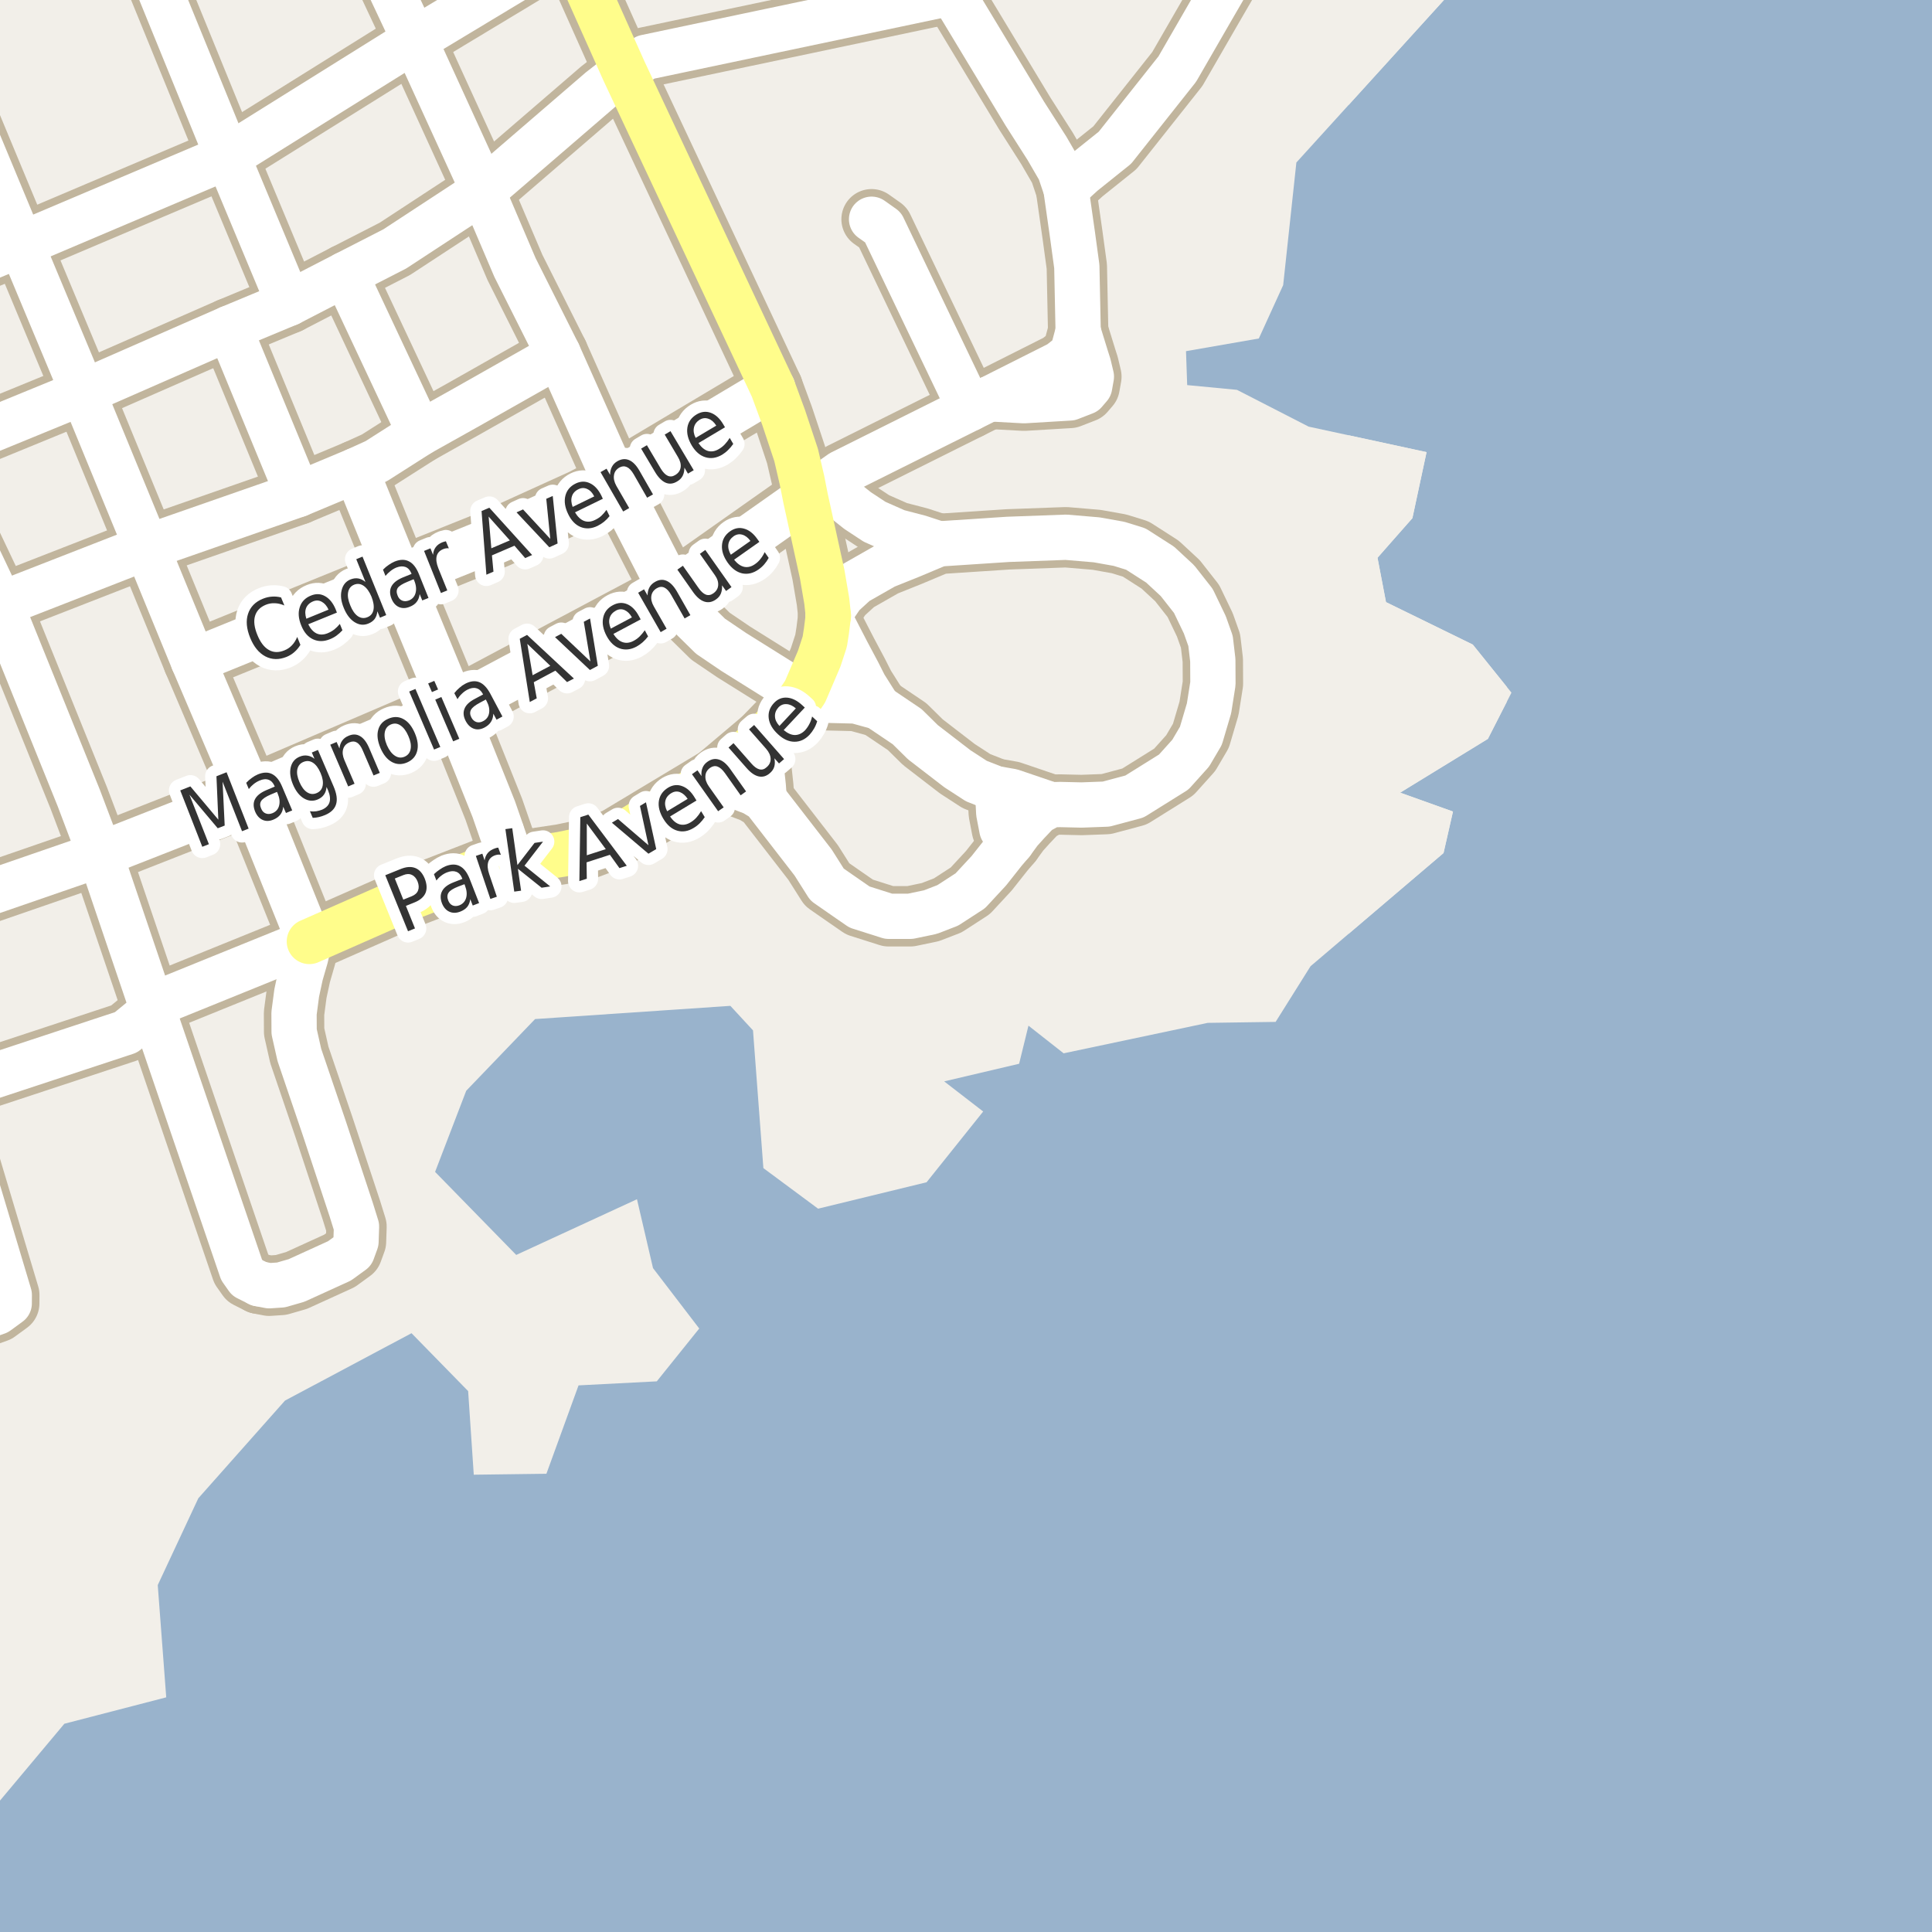 <?xml version="1.0" encoding="UTF-8"?>
<svg xmlns="http://www.w3.org/2000/svg" xmlns:xlink="http://www.w3.org/1999/xlink" width="256pt" height="256pt" viewBox="0 0 256 256" version="1.1">
<g id="surface2">
<rect x="0" y="0" width="256" height="256" style="fill:rgb(60%,70.196%,80%);fill-opacity:1;stroke:none;"/>
<path style=" stroke:none;fill-rule:evenodd;fill:rgb(94.902%,93.725%,91.373%);fill-opacity:1;" d="M 191.504 -4 L 192.777 -1.59 L 171.777 21.531 L 170.027 37.781 L 166.801 44.852 L 157.152 46.531 L 157.309 51.027 L 163.902 51.656 L 173.402 56.531 L 189.027 59.91 L 187.152 68.656 L 182.527 73.906 L 183.652 79.785 L 195.152 85.41 L 199.633 90.98 L 199.633 93.043 L 197.152 97.906 L 185.527 105.031 L 192.527 107.535 L 191.277 113.031 L 173.652 128.031 L 169.027 135.406 L 160.027 135.535 L 140.938 139.57 L 136.277 135.906 L 135.039 140.953 L 125.109 143.289 L 130.277 147.281 L 122.777 156.656 L 108.402 160.156 L 101.152 154.781 L 99.777 136.531 L 96.777 133.281 L 70.902 135.031 L 61.777 144.531 L 57.652 155.281 L 68.402 166.285 L 84.402 158.906 L 86.527 168.031 L 92.652 176.035 L 87.027 183.035 L 76.66 183.57 L 72.402 195.281 L 62.777 195.406 L 62.031 184.328 L 54.527 176.656 L 37.762 185.586 L 26.277 198.531 L 20.902 210.031 L 22.027 224.906 L 8.527 228.406 L -3.723 243.031 L -4 242.855 L -4 259 L -4 -4 Z M 191.504 -4 "/>
<path style=" stroke:none;fill-rule:evenodd;fill:rgb(94.902%,93.725%,91.373%);fill-opacity:1;" d="M 191.504 -4 L 192.777 -1.59 L 178.703 13.906 L 178.703 -4 Z M 191.504 -4 "/>
<path style=" stroke:none;fill-rule:evenodd;fill:rgb(94.902%,93.725%,91.373%);fill-opacity:1;" d="M 178.703 57.676 L 189.027 59.91 L 187.152 68.656 L 182.527 73.906 L 183.652 79.785 L 195.152 85.41 L 200.277 91.781 L 197.152 97.906 L 185.527 105.031 L 192.527 107.535 L 191.277 113.031 L 178.703 123.734 Z M 178.703 57.676 "/>
<path style="fill:none;stroke-width:8;stroke-linecap:round;stroke-linejoin:round;stroke:rgb(75.686%,70.98%,61.569%);stroke-opacity:1;stroke-miterlimit:10;" d="M 134.055 111.641 L 132.75 109.871 L 132.34 107.734 L 132.246 105.934 L 131.895 104.484 "/>
<path style="fill:none;stroke-width:8;stroke-linecap:round;stroke-linejoin:round;stroke:rgb(75.686%,70.98%,61.569%);stroke-opacity:1;stroke-miterlimit:10;" d="M 101.258 105.906 L 101.141 104.199 L 100.887 101.855 L 101.043 97.895 "/>
<path style="fill:none;stroke-width:8;stroke-linecap:round;stroke-linejoin:round;stroke:rgb(75.686%,70.98%,61.569%);stroke-opacity:1;stroke-miterlimit:10;" d="M 116.375 93.707 L 114.574 90.848 L 113.691 89.102 L 112.281 86.453 L 109.762 81.574 "/>
<path style="fill:none;stroke-width:8;stroke-linecap:round;stroke-linejoin:round;stroke:rgb(75.686%,70.98%,61.569%);stroke-opacity:1;stroke-miterlimit:10;" d="M 142.863 43.914 L 142.273 46.117 L 141.824 47.047 L 140.383 48.172 L 131.102 52.844 "/>
<path style="fill:none;stroke-width:8;stroke-linecap:round;stroke-linejoin:round;stroke:rgb(75.686%,70.98%,61.569%);stroke-opacity:1;stroke-miterlimit:10;" d="M 106.73 65.98 L 110.734 65.352 L 113.645 67.66 L 115.887 69.137 L 118.855 70.449 L 121.812 71.219 L 124.414 72.07 "/>
<path style="fill:none;stroke-width:8;stroke-linecap:round;stroke-linejoin:round;stroke:rgb(75.686%,70.98%,61.569%);stroke-opacity:1;stroke-miterlimit:10;" d="M 131.102 52.844 L 135.684 53.094 L 141.766 52.73 L 143.723 51.969 L 144.383 51.199 L 144.613 49.906 L 144.242 48.348 L 143.918 47.332 L 142.863 43.914 "/>
<path style="fill:none;stroke-width:8;stroke-linecap:round;stroke-linejoin:round;stroke:rgb(75.686%,70.98%,61.569%);stroke-opacity:1;stroke-miterlimit:10;" d="M 55.645 57.418 L 45.75 36.34 "/>
<path style="fill:none;stroke-width:8;stroke-linecap:round;stroke-linejoin:round;stroke:rgb(75.686%,70.98%,61.569%);stroke-opacity:1;stroke-miterlimit:10;" d="M 39.488 65.535 L 30.391 43.48 "/>
<path style="fill:none;stroke-width:8;stroke-linecap:round;stroke-linejoin:round;stroke:rgb(75.686%,70.98%,61.569%);stroke-opacity:1;stroke-miterlimit:10;" d="M 128.504 54.141 L 117.004 30.125 L 115.488 29.051 "/>
<path style="fill:none;stroke-width:8;stroke-linecap:round;stroke-linejoin:round;stroke:rgb(75.686%,70.98%,61.569%);stroke-opacity:1;stroke-miterlimit:10;" d="M 139.254 106.633 L 134.035 104.859 L 131.895 104.484 L 129.375 103.496 L 126.859 101.863 L 122.293 98.348 L 120.195 96.281 L 116.375 93.707 L 113.391 92.883 L 109.395 92.785 L 106.68 91.648 "/>
<path style="fill:none;stroke-width:8;stroke-linecap:round;stroke-linejoin:round;stroke:rgb(75.686%,70.98%,61.569%);stroke-opacity:1;stroke-miterlimit:10;" d="M 163.789 -4.32 L 160.527 1.301 L 156 9.148 L 147.734 19.574 L 143.484 22.98 L 141.242 25.023 "/>
<path style="fill:none;stroke-width:8;stroke-linecap:round;stroke-linejoin:round;stroke:rgb(75.686%,70.98%,61.569%);stroke-opacity:1;stroke-miterlimit:10;" d="M 67.773 113.984 L 65.426 107.215 L 60.086 93.871 L 52.902 76.48 L 47.156 62.328 "/>
<path style="fill:none;stroke-width:8;stroke-linecap:round;stroke-linejoin:round;stroke:rgb(75.686%,70.98%,61.569%);stroke-opacity:1;stroke-miterlimit:10;" d="M -9 176.758 L -2.254 174.539 L -0.375 173.871 L 1.223 172.703 L 1.23 171.598 L -6.859 144.562 "/>
<path style="fill:none;stroke-width:8;stroke-linecap:round;stroke-linejoin:round;stroke:rgb(75.686%,70.98%,61.569%);stroke-opacity:1;stroke-miterlimit:10;" d="M 40.992 124.75 L 40.5 126.863 L 39.832 129.172 L 39.316 131.57 L 38.961 134.258 L 38.973 136.707 L 39.668 139.785 L 42.922 149.344 L 46.543 160.297 L 47.238 162.531 L 47.172 164.512 L 46.691 165.832 L 44.984 167.074 L 39.293 169.668 L 37.234 170.262 L 35.668 170.367 L 34.305 170.102 "/>
<path style="fill:none;stroke-width:8;stroke-linecap:round;stroke-linejoin:round;stroke:rgb(75.686%,70.98%,61.569%);stroke-opacity:1;stroke-miterlimit:10;" d="M 102.395 51.402 L 81.539 63.836 L 77.223 66.105 L 65.812 71.293 L 52.902 76.48 L 25.609 87.578 "/>
<path style="fill:none;stroke-width:8;stroke-linecap:round;stroke-linejoin:round;stroke:rgb(75.686%,70.98%,61.569%);stroke-opacity:1;stroke-miterlimit:10;" d="M 40.992 124.75 L 22.074 132.422 L 20.266 133.855 L 16.703 136.789 L -6.859 144.562 L -9 145.359 "/>
<path style="fill:none;stroke-width:8;stroke-linecap:round;stroke-linejoin:round;stroke:rgb(75.686%,70.98%,61.569%);stroke-opacity:1;stroke-miterlimit:10;" d="M 142.863 43.914 L 142.684 35.309 L 142.117 31.156 L 141.242 25.023 L 140.414 22.562 L 138.73 19.656 L 135.793 15.051 L 126.133 -0.957 L 122.887 -9 "/>
<path style="fill:none;stroke-width:8;stroke-linecap:round;stroke-linejoin:round;stroke:rgb(75.686%,70.98%,61.569%);stroke-opacity:1;stroke-miterlimit:10;" d="M 73.957 46.84 L 72.18 48.094 L 61.695 54.031 L 55.645 57.418 L 49.867 61.098 L 47.156 62.328 L 39.488 65.535 L 19.434 72.527 L 0.074 80.078 L -9 83.539 "/>
<path style="fill:none;stroke-width:8;stroke-linecap:round;stroke-linejoin:round;stroke:rgb(75.686%,70.98%,61.569%);stroke-opacity:1;stroke-miterlimit:10;" d="M 38.273 40.199 L 30.164 20.762 L 18.02 -9 "/>
<path style="fill:none;stroke-width:8;stroke-linecap:round;stroke-linejoin:round;stroke:rgb(75.686%,70.98%,61.569%);stroke-opacity:1;stroke-miterlimit:10;" d="M 126.133 -0.957 L 85.57 7.59 L 82.695 9.445 L 79.531 11.91 L 67.043 22.672 L 64.023 25.266 L 62.355 26.402 L 52.312 32.98 L 45.75 36.34 L 38.273 40.199 L 30.391 43.48 L 10.984 51.988 L -8.652 60.039 "/>
<path style="fill:none;stroke-width:8;stroke-linecap:round;stroke-linejoin:round;stroke:rgb(75.686%,70.98%,61.569%);stroke-opacity:1;stroke-miterlimit:10;" d="M 109.762 81.574 L 111.594 78.875 L 113.438 77.188 L 117.266 75.008 L 120.609 73.668 L 124.414 72.07 L 133.562 71.469 L 141.25 71.188 L 145.312 71.531 L 148.281 72.062 L 150.5 72.75 L 153.719 74.812 L 156.02 76.945 L 158.125 79.625 L 159.645 82.789 L 160.402 84.918 L 160.703 87.477 L 160.719 90.582 L 160.203 93.852 L 159.125 97.5 L 157.777 99.793 L 155.527 102.297 L 150.324 105.543 L 146.574 106.547 L 143.312 106.668 L 140.469 106.602 L 139.254 106.633 L 137.539 107.57 L 136.133 109.059 L 135.133 110.168 L 134.055 111.641 L 133.059 112.809 L 131.027 115.379 L 128.566 118.035 L 125.582 119.969 L 123.277 120.859 L 120.625 121.414 L 117.746 121.414 L 113.887 120.188 L 112.02 118.898 L 109.59 117.207 L 107.742 114.285 L 101.258 105.906 L 99.828 105.043 L 96.906 103.934 L 94.973 103.023 "/>
<path style="fill:none;stroke-width:8;stroke-linecap:round;stroke-linejoin:round;stroke:rgb(75.686%,70.98%,61.569%);stroke-opacity:1;stroke-miterlimit:10;" d="M 40.992 124.75 L 33.207 105.398 L 25.609 87.578 L 19.434 72.527 L 10.984 51.988 L 2.789 32.375 L -9 4.027 "/>
<path style="fill:none;stroke-width:8;stroke-linecap:round;stroke-linejoin:round;stroke:rgb(75.686%,70.98%,61.569%);stroke-opacity:1;stroke-miterlimit:10;" d="M 78.891 -9 L 75.348 -6.992 L 54.926 5.309 L 30.164 20.762 L 2.789 32.375 L -9 37.281 "/>
<path style="fill:none;stroke-width:8;stroke-linecap:round;stroke-linejoin:round;stroke:rgb(75.686%,70.98%,61.569%);stroke-opacity:1;stroke-miterlimit:10;" d="M 34.305 170.102 L 32.77 169.332 L 32.008 168.25 L 20.266 133.855 L 13.27 113.223 L 10.43 105.719 L 0.074 80.078 L -5.816 67.652 L -8.652 60.039 L -9 59.219 "/>
<path style="fill:none;stroke-width:8;stroke-linecap:round;stroke-linejoin:round;stroke:rgb(75.686%,70.98%,61.569%);stroke-opacity:1;stroke-miterlimit:10;" d="M 106.68 91.648 L 104.152 90.723 L 97.227 86.391 L 94.148 84.305 L 90.836 81.047 L 89.039 78.457 L 81.539 63.836 L 73.957 46.84 L 68.234 35.438 L 64.625 26.977 L 64.023 25.266 L 63.105 23.203 L 54.926 5.309 L 48.199 -9 "/>
<path style="fill:none;stroke-width:8;stroke-linecap:round;stroke-linejoin:round;stroke:rgb(75.686%,70.98%,61.569%);stroke-opacity:1;stroke-miterlimit:10;" d="M 131.102 52.844 L 128.504 54.141 L 111.469 62.641 L 106.73 65.98 L 89.039 78.457 L 60.086 93.871 L 33.207 105.398 L 13.27 113.223 L -9 120.91 "/>
<path style="fill:none;stroke-width:8;stroke-linecap:round;stroke-linejoin:round;stroke:rgb(75.686%,70.98%,61.569%);stroke-opacity:1;stroke-miterlimit:10;" d="M 109.762 81.574 L 109.504 83.629 L 109.289 85.02 L 108.551 87.27 L 106.68 91.648 L 105.68 93.117 L 101.043 97.895 L 94.973 103.023 L 81.562 111.078 L 77.863 112.473 L 74.379 113.203 L 70.336 113.805 L 67.773 113.984 L 64.328 115.035 L 53.402 119.281 L 40.992 124.75 "/>
<path style="fill:none;stroke-width:8;stroke-linecap:round;stroke-linejoin:round;stroke:rgb(75.686%,70.98%,61.569%);stroke-opacity:1;stroke-miterlimit:10;" d="M 109.762 81.574 L 109.551 79.637 L 108.945 76.078 L 106.73 65.98 L 106.277 63.672 L 105.496 60.305 L 103.82 55.27 L 102.395 51.402 L 82.695 9.445 L 75.348 -6.992 L 74.418 -9 "/>
<path style="fill:none;stroke-width:6;stroke-linecap:round;stroke-linejoin:round;stroke:rgb(100%,100%,100%);stroke-opacity:1;stroke-miterlimit:10;" d="M 134.055 111.641 L 132.75 109.871 L 132.34 107.734 L 132.246 105.934 L 131.895 104.484 "/>
<path style="fill:none;stroke-width:6;stroke-linecap:round;stroke-linejoin:round;stroke:rgb(100%,100%,100%);stroke-opacity:1;stroke-miterlimit:10;" d="M 101.258 105.906 L 101.141 104.199 L 100.887 101.855 L 101.043 97.895 "/>
<path style="fill:none;stroke-width:6;stroke-linecap:round;stroke-linejoin:round;stroke:rgb(100%,100%,100%);stroke-opacity:1;stroke-miterlimit:10;" d="M 116.375 93.707 L 114.574 90.848 L 113.691 89.102 L 112.281 86.453 L 109.762 81.574 "/>
<path style="fill:none;stroke-width:6;stroke-linecap:round;stroke-linejoin:round;stroke:rgb(100%,100%,100%);stroke-opacity:1;stroke-miterlimit:10;" d="M 142.863 43.914 L 142.273 46.117 L 141.824 47.047 L 140.383 48.172 L 131.102 52.844 "/>
<path style="fill:none;stroke-width:6;stroke-linecap:round;stroke-linejoin:round;stroke:rgb(100%,100%,100%);stroke-opacity:1;stroke-miterlimit:10;" d="M 106.73 65.98 L 110.734 65.352 L 113.645 67.66 L 115.887 69.137 L 118.855 70.449 L 121.812 71.219 L 124.414 72.07 "/>
<path style="fill:none;stroke-width:6;stroke-linecap:round;stroke-linejoin:round;stroke:rgb(100%,100%,100%);stroke-opacity:1;stroke-miterlimit:10;" d="M 131.102 52.844 L 135.684 53.094 L 141.766 52.73 L 143.723 51.969 L 144.383 51.199 L 144.613 49.906 L 144.242 48.348 L 143.918 47.332 L 142.863 43.914 "/>
<path style="fill:none;stroke-width:6;stroke-linecap:round;stroke-linejoin:round;stroke:rgb(100%,100%,100%);stroke-opacity:1;stroke-miterlimit:10;" d="M 55.645 57.418 L 45.75 36.34 "/>
<path style="fill:none;stroke-width:6;stroke-linecap:round;stroke-linejoin:round;stroke:rgb(100%,100%,100%);stroke-opacity:1;stroke-miterlimit:10;" d="M 39.488 65.535 L 30.391 43.48 "/>
<path style="fill:none;stroke-width:6;stroke-linecap:round;stroke-linejoin:round;stroke:rgb(100%,100%,100%);stroke-opacity:1;stroke-miterlimit:10;" d="M 128.504 54.141 L 117.004 30.125 L 115.488 29.051 "/>
<path style="fill:none;stroke-width:6;stroke-linecap:round;stroke-linejoin:round;stroke:rgb(100%,100%,100%);stroke-opacity:1;stroke-miterlimit:10;" d="M 139.254 106.633 L 134.035 104.859 L 131.895 104.484 L 129.375 103.496 L 126.859 101.863 L 122.293 98.348 L 120.195 96.281 L 116.375 93.707 L 113.391 92.883 L 109.395 92.785 L 106.68 91.648 "/>
<path style="fill:none;stroke-width:6;stroke-linecap:round;stroke-linejoin:round;stroke:rgb(100%,100%,100%);stroke-opacity:1;stroke-miterlimit:10;" d="M 163.789 -4.32 L 160.527 1.301 L 156 9.148 L 147.734 19.574 L 143.484 22.98 L 141.242 25.023 "/>
<path style="fill:none;stroke-width:6;stroke-linecap:round;stroke-linejoin:round;stroke:rgb(100%,100%,100%);stroke-opacity:1;stroke-miterlimit:10;" d="M 67.773 113.984 L 65.426 107.215 L 60.086 93.871 L 52.902 76.48 L 47.156 62.328 "/>
<path style="fill:none;stroke-width:6;stroke-linecap:round;stroke-linejoin:round;stroke:rgb(100%,100%,100%);stroke-opacity:1;stroke-miterlimit:10;" d="M -9 176.758 L -2.254 174.539 L -0.375 173.871 L 1.223 172.703 L 1.23 171.598 L -6.859 144.562 "/>
<path style="fill:none;stroke-width:6;stroke-linecap:round;stroke-linejoin:round;stroke:rgb(100%,100%,100%);stroke-opacity:1;stroke-miterlimit:10;" d="M 40.992 124.75 L 40.5 126.863 L 39.832 129.172 L 39.316 131.57 L 38.961 134.258 L 38.973 136.707 L 39.668 139.785 L 42.922 149.344 L 46.543 160.297 L 47.238 162.531 L 47.172 164.512 L 46.691 165.832 L 44.984 167.074 L 39.293 169.668 L 37.234 170.262 L 35.668 170.367 L 34.305 170.102 "/>
<path style="fill:none;stroke-width:6;stroke-linecap:round;stroke-linejoin:round;stroke:rgb(100%,100%,100%);stroke-opacity:1;stroke-miterlimit:10;" d="M 102.395 51.402 L 81.539 63.836 L 77.223 66.105 L 65.812 71.293 L 52.902 76.48 L 25.609 87.578 "/>
<path style="fill:none;stroke-width:6;stroke-linecap:round;stroke-linejoin:round;stroke:rgb(100%,100%,100%);stroke-opacity:1;stroke-miterlimit:10;" d="M 40.992 124.75 L 22.074 132.422 L 20.266 133.855 L 16.703 136.789 L -6.859 144.562 L -9 145.359 "/>
<path style="fill:none;stroke-width:6;stroke-linecap:round;stroke-linejoin:round;stroke:rgb(100%,100%,100%);stroke-opacity:1;stroke-miterlimit:10;" d="M 142.863 43.914 L 142.684 35.309 L 142.117 31.156 L 141.242 25.023 L 140.414 22.562 L 138.73 19.656 L 135.793 15.051 L 126.133 -0.957 L 122.887 -9 "/>
<path style="fill:none;stroke-width:6;stroke-linecap:round;stroke-linejoin:round;stroke:rgb(100%,100%,100%);stroke-opacity:1;stroke-miterlimit:10;" d="M 73.957 46.84 L 72.18 48.094 L 61.695 54.031 L 55.645 57.418 L 49.867 61.098 L 47.156 62.328 L 39.488 65.535 L 19.434 72.527 L 0.074 80.078 L -9 83.539 "/>
<path style="fill:none;stroke-width:6;stroke-linecap:round;stroke-linejoin:round;stroke:rgb(100%,100%,100%);stroke-opacity:1;stroke-miterlimit:10;" d="M 38.273 40.199 L 30.164 20.762 L 18.02 -9 "/>
<path style="fill:none;stroke-width:6;stroke-linecap:round;stroke-linejoin:round;stroke:rgb(100%,100%,100%);stroke-opacity:1;stroke-miterlimit:10;" d="M 126.133 -0.957 L 85.57 7.59 L 82.695 9.445 L 79.531 11.91 L 67.043 22.672 L 64.023 25.266 L 62.355 26.402 L 52.312 32.98 L 45.75 36.34 L 38.273 40.199 L 30.391 43.48 L 10.984 51.988 L -8.652 60.039 "/>
<path style="fill:none;stroke-width:6;stroke-linecap:round;stroke-linejoin:round;stroke:rgb(100%,100%,100%);stroke-opacity:1;stroke-miterlimit:10;" d="M 109.762 81.574 L 111.594 78.875 L 113.438 77.188 L 117.266 75.008 L 120.609 73.668 L 124.414 72.07 L 133.562 71.469 L 141.25 71.188 L 145.312 71.531 L 148.281 72.062 L 150.5 72.75 L 153.719 74.812 L 156.02 76.945 L 158.125 79.625 L 159.645 82.789 L 160.402 84.918 L 160.703 87.477 L 160.719 90.582 L 160.203 93.852 L 159.125 97.5 L 157.777 99.793 L 155.527 102.297 L 150.324 105.543 L 146.574 106.547 L 143.312 106.668 L 140.469 106.602 L 139.254 106.633 L 137.539 107.57 L 136.133 109.059 L 135.133 110.168 L 134.055 111.641 L 133.059 112.809 L 131.027 115.379 L 128.566 118.035 L 125.582 119.969 L 123.277 120.859 L 120.625 121.414 L 117.746 121.414 L 113.887 120.188 L 112.02 118.898 L 109.59 117.207 L 107.742 114.285 L 101.258 105.906 L 99.828 105.043 L 96.906 103.934 L 94.973 103.023 "/>
<path style="fill:none;stroke-width:6;stroke-linecap:round;stroke-linejoin:round;stroke:rgb(100%,100%,100%);stroke-opacity:1;stroke-miterlimit:10;" d="M 40.992 124.75 L 33.207 105.398 L 25.609 87.578 L 19.434 72.527 L 10.984 51.988 L 2.789 32.375 L -9 4.027 "/>
<path style="fill:none;stroke-width:6;stroke-linecap:round;stroke-linejoin:round;stroke:rgb(100%,100%,100%);stroke-opacity:1;stroke-miterlimit:10;" d="M 78.891 -9 L 75.348 -6.992 L 54.926 5.309 L 30.164 20.762 L 2.789 32.375 L -9 37.281 "/>
<path style="fill:none;stroke-width:6;stroke-linecap:round;stroke-linejoin:round;stroke:rgb(100%,100%,100%);stroke-opacity:1;stroke-miterlimit:10;" d="M 34.305 170.102 L 32.77 169.332 L 32.008 168.25 L 20.266 133.855 L 13.27 113.223 L 10.43 105.719 L 0.074 80.078 L -5.816 67.652 L -8.652 60.039 L -9 59.219 "/>
<path style="fill:none;stroke-width:6;stroke-linecap:round;stroke-linejoin:round;stroke:rgb(100%,100%,100%);stroke-opacity:1;stroke-miterlimit:10;" d="M 106.68 91.648 L 104.152 90.723 L 97.227 86.391 L 94.148 84.305 L 90.836 81.047 L 89.039 78.457 L 81.539 63.836 L 73.957 46.84 L 68.234 35.438 L 64.625 26.977 L 64.023 25.266 L 63.105 23.203 L 54.926 5.309 L 48.199 -9 "/>
<path style="fill:none;stroke-width:6;stroke-linecap:round;stroke-linejoin:round;stroke:rgb(100%,100%,100%);stroke-opacity:1;stroke-miterlimit:10;" d="M 131.102 52.844 L 128.504 54.141 L 111.469 62.641 L 106.73 65.98 L 89.039 78.457 L 60.086 93.871 L 33.207 105.398 L 13.27 113.223 L -9 120.91 "/>
<path style="fill:none;stroke-width:6;stroke-linecap:round;stroke-linejoin:round;stroke:rgb(100%,99.216%,54.51%);stroke-opacity:1;stroke-miterlimit:10;" d="M 109.762 81.574 L 109.504 83.629 L 109.289 85.02 L 108.551 87.27 L 106.68 91.648 L 105.68 93.117 L 101.043 97.895 L 94.973 103.023 L 81.562 111.078 L 77.863 112.473 L 74.379 113.203 L 70.336 113.805 L 67.773 113.984 L 64.328 115.035 L 53.402 119.281 L 40.992 124.75 "/>
<path style="fill:none;stroke-width:6;stroke-linecap:round;stroke-linejoin:round;stroke:rgb(100%,99.216%,54.51%);stroke-opacity:1;stroke-miterlimit:10;" d="M 109.762 81.574 L 109.551 79.637 L 108.945 76.078 L 106.73 65.98 L 106.277 63.672 L 105.496 60.305 L 103.82 55.27 L 102.395 51.402 L 82.695 9.445 L 75.348 -6.992 L 74.418 -9 "/>
<path style="fill:none;stroke-width:3;stroke-linecap:round;stroke-linejoin:round;stroke:rgb(100%,100%,100%);stroke-opacity:1;stroke-miterlimit:10;" d="M 52.316 116.41 L 53.441 119.207 L 54.566 118.754 C 54.992 118.578 55.27 118.324 55.395 117.988 C 55.527 117.645 55.508 117.25 55.332 116.801 C 55.152 116.363 54.898 116.074 54.566 115.926 C 54.242 115.77 53.867 115.781 53.441 115.957 Z M 51.051 115.973 L 53.098 115.145 C 53.848 114.844 54.492 114.801 55.035 115.02 C 55.574 115.238 55.992 115.707 56.285 116.426 C 56.574 117.168 56.605 117.801 56.379 118.332 C 56.148 118.863 55.66 119.281 54.91 119.582 L 53.785 120.035 L 54.988 123.02 L 54.066 123.395 Z M 60.719 117.473 C 60.051 117.734 59.625 118.004 59.438 118.285 C 59.25 118.566 59.234 118.91 59.391 119.316 C 59.516 119.641 59.707 119.859 59.969 119.973 C 60.238 120.09 60.539 120.082 60.875 119.957 C 61.332 119.77 61.629 119.441 61.766 118.973 C 61.898 118.504 61.852 117.973 61.625 117.379 L 61.547 117.16 Z M 62.234 116.457 L 63.484 119.66 L 62.641 119.988 L 62.312 119.145 C 62.258 119.562 62.125 119.906 61.906 120.176 C 61.688 120.438 61.375 120.645 60.969 120.801 C 60.445 121 59.969 121 59.531 120.801 C 59.102 120.605 58.781 120.234 58.562 119.691 C 58.324 119.059 58.336 118.512 58.594 118.051 C 58.844 117.582 59.348 117.203 60.109 116.91 L 61.266 116.457 L 61.234 116.363 C 61.066 115.938 60.812 115.656 60.469 115.52 C 60.125 115.387 59.723 115.406 59.266 115.582 C 58.984 115.688 58.723 115.832 58.484 116.02 C 58.234 116.207 58.016 116.426 57.828 116.676 L 57.5 115.832 C 57.762 115.582 58.023 115.375 58.281 115.207 C 58.531 115.031 58.789 114.887 59.062 114.77 C 59.789 114.488 60.414 114.488 60.938 114.77 C 61.469 115.043 61.898 115.605 62.234 116.457 Z M 66.367 113.273 C 66.25 113.242 66.133 113.234 66.008 113.242 C 65.883 113.254 65.758 113.281 65.633 113.32 C 65.141 113.488 64.828 113.785 64.695 114.211 C 64.559 114.641 64.602 115.176 64.82 115.82 L 65.836 118.82 L 64.977 119.117 L 63.055 113.414 L 63.914 113.117 L 64.211 114.008 C 64.273 113.613 64.414 113.285 64.633 113.023 C 64.859 112.754 65.18 112.551 65.586 112.414 C 65.648 112.395 65.715 112.375 65.789 112.352 C 65.859 112.332 65.938 112.32 66.023 112.32 Z M 66.969 109.863 L 67.875 109.738 L 68.562 114.629 L 70.828 111.691 L 71.953 111.52 L 69.5 114.707 L 72.906 117.457 L 71.766 117.629 L 68.625 115.113 L 69.047 118.02 L 68.141 118.145 Z M 77.754 109.125 L 77.754 113.328 L 80.27 112.516 Z M 76.895 108.281 L 77.957 107.938 L 83.051 114.719 L 82.082 115.031 L 80.816 113.266 L 77.723 114.266 L 77.754 116.438 L 76.77 116.75 Z M 81.078 109.012 L 81.891 108.527 L 85.922 111.996 L 84.797 106.793 L 85.594 106.309 L 86.953 112.512 L 85.922 113.121 Z M 92.039 105.668 L 92.289 106.074 L 88.789 108.184 C 89.164 108.746 89.586 109.098 90.055 109.23 C 90.523 109.355 91.008 109.27 91.508 108.965 C 91.797 108.789 92.055 108.582 92.273 108.34 C 92.5 108.09 92.711 107.805 92.898 107.48 L 93.383 108.277 C 93.172 108.582 92.949 108.852 92.711 109.09 C 92.469 109.332 92.199 109.539 91.898 109.715 C 91.156 110.164 90.43 110.277 89.711 110.059 C 88.992 109.84 88.391 109.32 87.898 108.496 C 87.391 107.652 87.191 106.863 87.305 106.121 C 87.422 105.383 87.828 104.801 88.523 104.371 C 89.148 103.996 89.773 103.93 90.398 104.168 C 91.031 104.398 91.578 104.898 92.039 105.668 Z M 91.117 105.855 C 90.824 105.41 90.484 105.113 90.102 104.965 C 89.715 104.82 89.336 104.863 88.961 105.09 C 88.523 105.352 88.258 105.695 88.164 106.121 C 88.07 106.539 88.148 106.996 88.398 107.496 Z M 96.766 101.914 L 98.859 104.867 L 98.141 105.383 L 96.062 102.445 C 95.727 101.977 95.395 101.688 95.062 101.57 C 94.738 101.457 94.418 101.516 94.094 101.742 C 93.699 102.023 93.492 102.383 93.469 102.82 C 93.438 103.258 93.59 103.719 93.922 104.195 L 95.891 106.977 L 95.156 107.492 L 91.688 102.586 L 92.422 102.07 L 92.953 102.836 C 92.914 102.41 92.961 102.039 93.094 101.727 C 93.219 101.414 93.438 101.148 93.75 100.93 C 94.25 100.578 94.754 100.484 95.266 100.648 C 95.785 100.805 96.285 101.227 96.766 101.914 Z M 98.941 101.785 L 96.535 99.051 L 97.191 98.473 L 99.566 101.176 C 99.941 101.605 100.293 101.859 100.629 101.941 C 100.973 102.027 101.289 101.934 101.582 101.66 C 101.957 101.34 102.133 100.957 102.113 100.52 C 102.09 100.082 101.887 99.645 101.504 99.207 L 99.254 96.645 L 99.926 96.066 L 103.895 100.582 L 103.223 101.16 L 102.613 100.473 C 102.695 100.891 102.691 101.262 102.598 101.582 C 102.504 101.906 102.309 102.191 102.02 102.441 C 101.559 102.848 101.066 102.996 100.535 102.879 C 100.012 102.766 99.484 102.402 98.941 101.785 Z M 98.113 97.473 Z M 106.281 93.426 L 106.641 93.754 L 103.844 96.738 C 104.367 97.176 104.863 97.395 105.344 97.395 C 105.832 97.387 106.281 97.172 106.688 96.754 C 106.914 96.496 107.102 96.219 107.25 95.926 C 107.406 95.637 107.523 95.309 107.609 94.941 L 108.281 95.566 C 108.176 95.922 108.035 96.25 107.859 96.551 C 107.691 96.844 107.492 97.113 107.266 97.363 C 106.672 97.988 106 98.297 105.25 98.285 C 104.5 98.277 103.777 97.941 103.078 97.285 C 102.359 96.621 101.953 95.918 101.859 95.176 C 101.766 94.426 101.996 93.754 102.547 93.16 C 103.039 92.629 103.621 92.391 104.297 92.441 C 104.961 92.496 105.625 92.824 106.281 93.426 Z M 105.453 93.863 C 105.047 93.512 104.641 93.324 104.234 93.301 C 103.82 93.27 103.461 93.41 103.156 93.723 C 102.824 94.09 102.668 94.488 102.688 94.926 C 102.699 95.355 102.898 95.777 103.281 96.191 Z M 105.453 93.863 "/>
<path style=" stroke:none;fill-rule:evenodd;fill:rgb(20%,20%,20%);fill-opacity:1;" d="M 52.316 116.41 L 53.441 119.207 L 54.566 118.754 C 54.992 118.578 55.27 118.324 55.395 117.988 C 55.527 117.645 55.508 117.25 55.332 116.801 C 55.152 116.363 54.898 116.074 54.566 115.926 C 54.242 115.77 53.867 115.781 53.441 115.957 Z M 51.051 115.973 L 53.098 115.145 C 53.848 114.844 54.492 114.801 55.035 115.02 C 55.574 115.238 55.992 115.707 56.285 116.426 C 56.574 117.168 56.605 117.801 56.379 118.332 C 56.148 118.863 55.66 119.281 54.91 119.582 L 53.785 120.035 L 54.988 123.02 L 54.066 123.395 Z M 60.719 117.473 C 60.051 117.734 59.625 118.004 59.438 118.285 C 59.25 118.566 59.234 118.91 59.391 119.316 C 59.516 119.641 59.707 119.859 59.969 119.973 C 60.238 120.09 60.539 120.082 60.875 119.957 C 61.332 119.77 61.629 119.441 61.766 118.973 C 61.898 118.504 61.852 117.973 61.625 117.379 L 61.547 117.16 Z M 62.234 116.457 L 63.484 119.66 L 62.641 119.988 L 62.312 119.145 C 62.258 119.562 62.125 119.906 61.906 120.176 C 61.688 120.438 61.375 120.645 60.969 120.801 C 60.445 121 59.969 121 59.531 120.801 C 59.102 120.605 58.781 120.234 58.562 119.691 C 58.324 119.059 58.336 118.512 58.594 118.051 C 58.844 117.582 59.348 117.203 60.109 116.91 L 61.266 116.457 L 61.234 116.363 C 61.066 115.938 60.812 115.656 60.469 115.52 C 60.125 115.387 59.723 115.406 59.266 115.582 C 58.984 115.688 58.723 115.832 58.484 116.02 C 58.234 116.207 58.016 116.426 57.828 116.676 L 57.5 115.832 C 57.762 115.582 58.023 115.375 58.281 115.207 C 58.531 115.031 58.789 114.887 59.062 114.77 C 59.789 114.488 60.414 114.488 60.938 114.77 C 61.469 115.043 61.898 115.605 62.234 116.457 Z M 66.367 113.273 C 66.25 113.242 66.133 113.234 66.008 113.242 C 65.883 113.254 65.758 113.281 65.633 113.32 C 65.141 113.488 64.828 113.785 64.695 114.211 C 64.559 114.641 64.602 115.176 64.82 115.82 L 65.836 118.82 L 64.977 119.117 L 63.055 113.414 L 63.914 113.117 L 64.211 114.008 C 64.273 113.613 64.414 113.285 64.633 113.023 C 64.859 112.754 65.18 112.551 65.586 112.414 C 65.648 112.395 65.715 112.375 65.789 112.352 C 65.859 112.332 65.938 112.32 66.023 112.32 Z M 66.969 109.863 L 67.875 109.738 L 68.562 114.629 L 70.828 111.691 L 71.953 111.52 L 69.5 114.707 L 72.906 117.457 L 71.766 117.629 L 68.625 115.113 L 69.047 118.02 L 68.141 118.145 Z M 77.754 109.125 L 77.754 113.328 L 80.27 112.516 Z M 76.895 108.281 L 77.957 107.938 L 83.051 114.719 L 82.082 115.031 L 80.816 113.266 L 77.723 114.266 L 77.754 116.438 L 76.77 116.75 Z M 81.078 109.012 L 81.891 108.527 L 85.922 111.996 L 84.797 106.793 L 85.594 106.309 L 86.953 112.512 L 85.922 113.121 Z M 92.039 105.668 L 92.289 106.074 L 88.789 108.184 C 89.164 108.746 89.586 109.098 90.055 109.23 C 90.523 109.355 91.008 109.27 91.508 108.965 C 91.797 108.789 92.055 108.582 92.273 108.34 C 92.5 108.09 92.711 107.805 92.898 107.48 L 93.383 108.277 C 93.172 108.582 92.949 108.852 92.711 109.09 C 92.469 109.332 92.199 109.539 91.898 109.715 C 91.156 110.164 90.43 110.277 89.711 110.059 C 88.992 109.84 88.391 109.32 87.898 108.496 C 87.391 107.652 87.191 106.863 87.305 106.121 C 87.422 105.383 87.828 104.801 88.523 104.371 C 89.148 103.996 89.773 103.93 90.398 104.168 C 91.031 104.398 91.578 104.898 92.039 105.668 Z M 91.117 105.855 C 90.824 105.41 90.484 105.113 90.102 104.965 C 89.715 104.82 89.336 104.863 88.961 105.09 C 88.523 105.352 88.258 105.695 88.164 106.121 C 88.07 106.539 88.148 106.996 88.398 107.496 Z M 96.766 101.914 L 98.859 104.867 L 98.141 105.383 L 96.062 102.445 C 95.727 101.977 95.395 101.688 95.062 101.57 C 94.738 101.457 94.418 101.516 94.094 101.742 C 93.699 102.023 93.492 102.383 93.469 102.82 C 93.438 103.258 93.59 103.719 93.922 104.195 L 95.891 106.977 L 95.156 107.492 L 91.688 102.586 L 92.422 102.07 L 92.953 102.836 C 92.914 102.41 92.961 102.039 93.094 101.727 C 93.219 101.414 93.438 101.148 93.75 100.93 C 94.25 100.578 94.754 100.484 95.266 100.648 C 95.785 100.805 96.285 101.227 96.766 101.914 Z M 98.941 101.785 L 96.535 99.051 L 97.191 98.473 L 99.566 101.176 C 99.941 101.605 100.293 101.859 100.629 101.941 C 100.973 102.027 101.289 101.934 101.582 101.66 C 101.957 101.34 102.133 100.957 102.113 100.52 C 102.09 100.082 101.887 99.645 101.504 99.207 L 99.254 96.645 L 99.926 96.066 L 103.895 100.582 L 103.223 101.16 L 102.613 100.473 C 102.695 100.891 102.691 101.262 102.598 101.582 C 102.504 101.906 102.309 102.191 102.02 102.441 C 101.559 102.848 101.066 102.996 100.535 102.879 C 100.012 102.766 99.484 102.402 98.941 101.785 Z M 98.113 97.473 Z M 106.281 93.426 L 106.641 93.754 L 103.844 96.738 C 104.367 97.176 104.863 97.395 105.344 97.395 C 105.832 97.387 106.281 97.172 106.688 96.754 C 106.914 96.496 107.102 96.219 107.25 95.926 C 107.406 95.637 107.523 95.309 107.609 94.941 L 108.281 95.566 C 108.176 95.922 108.035 96.25 107.859 96.551 C 107.691 96.844 107.492 97.113 107.266 97.363 C 106.672 97.988 106 98.297 105.25 98.285 C 104.5 98.277 103.777 97.941 103.078 97.285 C 102.359 96.621 101.953 95.918 101.859 95.176 C 101.766 94.426 101.996 93.754 102.547 93.16 C 103.039 92.629 103.621 92.391 104.297 92.441 C 104.961 92.496 105.625 92.824 106.281 93.426 Z M 105.453 93.863 C 105.047 93.512 104.641 93.324 104.234 93.301 C 103.82 93.27 103.461 93.41 103.156 93.723 C 102.824 94.09 102.668 94.488 102.688 94.926 C 102.699 95.355 102.898 95.777 103.281 96.191 Z M 105.453 93.863 "/>
<path style="fill:none;stroke-width:3;stroke-linecap:round;stroke-linejoin:round;stroke:rgb(100%,100%,100%);stroke-opacity:1;stroke-miterlimit:10;" d="M 23.883 104.734 L 25.227 104.203 L 28.93 108.609 L 28.68 102.859 L 30.023 102.328 L 32.945 109.797 L 32.07 110.141 L 29.492 103.578 L 29.773 109.391 L 28.852 109.75 L 25.102 105.297 L 27.68 111.859 L 26.805 112.203 Z M 35.891 105.273 C 35.223 105.555 34.797 105.844 34.609 106.133 C 34.43 106.414 34.43 106.754 34.609 107.148 C 34.742 107.473 34.945 107.688 35.219 107.789 C 35.488 107.895 35.789 107.879 36.125 107.742 C 36.582 107.547 36.867 107.211 36.984 106.742 C 37.109 106.266 37.047 105.734 36.797 105.148 L 36.703 104.93 Z M 37.375 104.211 L 38.719 107.383 L 37.891 107.727 L 37.531 106.898 C 37.488 107.316 37.359 107.664 37.141 107.945 C 36.93 108.219 36.629 108.438 36.234 108.602 C 35.723 108.82 35.25 108.836 34.812 108.648 C 34.375 108.453 34.039 108.086 33.812 107.555 C 33.555 106.93 33.543 106.383 33.781 105.914 C 34.02 105.438 34.516 105.035 35.266 104.711 L 36.406 104.227 L 36.375 104.148 C 36.195 103.723 35.93 103.445 35.578 103.32 C 35.234 103.195 34.836 103.234 34.391 103.43 C 34.109 103.547 33.852 103.703 33.609 103.898 C 33.371 104.086 33.156 104.305 32.969 104.555 L 32.625 103.727 C 32.867 103.469 33.117 103.25 33.375 103.07 C 33.625 102.883 33.887 102.734 34.156 102.617 C 34.875 102.316 35.5 102.297 36.031 102.555 C 36.57 102.816 37.02 103.367 37.375 104.211 Z M 42.473 102.418 C 42.191 101.762 41.852 101.309 41.457 101.059 C 41.059 100.809 40.637 100.777 40.191 100.965 C 39.754 101.152 39.488 101.48 39.395 101.949 C 39.301 102.41 39.395 102.965 39.676 103.621 C 39.957 104.27 40.293 104.723 40.691 104.98 C 41.098 105.242 41.52 105.277 41.957 105.09 C 42.402 104.902 42.668 104.574 42.754 104.105 C 42.848 103.629 42.754 103.066 42.473 102.418 Z M 44.207 104.215 C 44.613 105.164 44.723 105.945 44.535 106.559 C 44.355 107.172 43.883 107.645 43.113 107.98 C 42.82 108.105 42.539 108.199 42.27 108.262 C 41.996 108.324 41.723 108.359 41.441 108.371 L 41.066 107.496 C 41.367 107.535 41.648 107.535 41.91 107.496 C 42.168 107.453 42.418 107.387 42.66 107.293 C 43.191 107.062 43.523 106.738 43.66 106.309 C 43.793 105.883 43.73 105.355 43.473 104.73 L 43.27 104.277 C 43.238 104.684 43.121 105.023 42.926 105.293 C 42.738 105.566 42.461 105.777 42.098 105.934 C 41.48 106.195 40.871 106.148 40.27 105.793 C 39.676 105.441 39.199 104.836 38.832 103.98 C 38.469 103.129 38.363 102.363 38.52 101.684 C 38.676 101.008 39.062 100.539 39.676 100.277 C 40.039 100.121 40.383 100.07 40.707 100.121 C 41.039 100.164 41.363 100.305 41.676 100.543 L 41.316 99.715 L 42.129 99.371 Z M 48.902 99.082 L 50.324 102.41 L 49.496 102.754 L 48.074 99.457 C 47.855 98.926 47.594 98.574 47.293 98.395 C 47 98.219 46.672 98.207 46.309 98.363 C 45.859 98.551 45.578 98.859 45.465 99.285 C 45.348 99.703 45.406 100.184 45.637 100.723 L 46.98 103.848 L 46.137 104.207 L 43.762 98.676 L 44.605 98.316 L 44.98 99.176 C 45.023 98.762 45.145 98.418 45.34 98.145 C 45.535 97.863 45.812 97.652 46.168 97.504 C 46.73 97.254 47.238 97.266 47.699 97.535 C 48.168 97.797 48.566 98.312 48.902 99.082 Z M 51.785 96 C 51.348 96.188 51.082 96.527 50.988 97.016 C 50.895 97.508 50.988 98.086 51.27 98.75 C 51.559 99.406 51.914 99.871 52.332 100.141 C 52.746 100.414 53.176 100.453 53.613 100.266 C 54.059 100.07 54.324 99.73 54.41 99.25 C 54.504 98.762 54.402 98.188 54.113 97.531 C 53.832 96.867 53.48 96.398 53.066 96.125 C 52.66 95.844 52.23 95.805 51.785 96 Z M 51.457 95.234 C 52.164 94.922 52.832 94.938 53.457 95.281 C 54.082 95.617 54.586 96.242 54.973 97.156 C 55.355 98.055 55.457 98.844 55.27 99.531 C 55.09 100.219 54.648 100.719 53.941 101.031 C 53.223 101.336 52.551 101.312 51.926 100.969 C 51.301 100.625 50.797 100.008 50.41 99.109 C 50.027 98.195 49.926 97.398 50.113 96.719 C 50.293 96.031 50.738 95.539 51.457 95.234 Z M 54.219 91.633 L 55.047 91.289 L 58.344 98.977 L 57.516 99.32 Z M 57.672 92.703 L 58.484 92.359 L 60.859 97.891 L 60.047 98.234 Z M 56.734 90.562 L 57.547 90.219 L 58.047 91.359 L 57.234 91.703 Z M 63.59 93.113 C 62.953 93.449 62.559 93.766 62.402 94.066 C 62.246 94.359 62.266 94.699 62.465 95.082 C 62.629 95.387 62.855 95.582 63.137 95.676 C 63.418 95.762 63.715 95.719 64.027 95.551 C 64.473 95.312 64.734 94.953 64.809 94.473 C 64.891 93.984 64.781 93.457 64.48 92.895 L 64.371 92.691 Z M 64.965 91.91 L 66.574 94.941 L 65.793 95.363 L 65.371 94.566 C 65.348 94.996 65.246 95.355 65.059 95.645 C 64.879 95.938 64.598 96.188 64.215 96.395 C 63.723 96.656 63.254 96.715 62.809 96.566 C 62.359 96.41 61.996 96.074 61.715 95.551 C 61.402 94.957 61.348 94.418 61.543 93.926 C 61.73 93.426 62.184 92.988 62.902 92.613 L 64.012 92.02 L 63.965 91.926 C 63.746 91.52 63.457 91.277 63.105 91.191 C 62.75 91.098 62.355 91.168 61.918 91.395 C 61.66 91.531 61.418 91.707 61.199 91.926 C 60.973 92.137 60.777 92.375 60.621 92.645 L 60.199 91.848 C 60.418 91.566 60.648 91.328 60.887 91.129 C 61.117 90.922 61.363 90.75 61.621 90.613 C 62.309 90.25 62.926 90.172 63.48 90.379 C 64.031 90.59 64.527 91.098 64.965 91.91 Z M 69.871 85.316 L 70.574 89.473 L 72.918 88.223 Z M 68.871 84.645 L 69.84 84.129 L 76.043 89.91 L 75.137 90.379 L 73.59 88.863 L 70.73 90.395 L 71.121 92.535 L 70.199 93.02 Z M 73.543 84.422 L 74.371 83.984 L 78.23 87.641 L 77.355 82.391 L 78.184 81.953 L 79.215 88.219 L 78.168 88.781 Z M 84.656 81.637 L 84.891 82.074 L 81.281 83.996 C 81.633 84.57 82.039 84.934 82.5 85.09 C 82.957 85.246 83.441 85.191 83.953 84.918 C 84.266 84.754 84.535 84.555 84.766 84.324 C 85.004 84.086 85.227 83.816 85.438 83.512 L 85.875 84.324 C 85.656 84.617 85.414 84.879 85.156 85.105 C 84.906 85.324 84.629 85.52 84.328 85.684 C 83.566 86.09 82.828 86.168 82.109 85.918 C 81.398 85.66 80.824 85.105 80.375 84.262 C 79.918 83.398 79.766 82.598 79.922 81.855 C 80.07 81.117 80.5 80.559 81.219 80.184 C 81.863 79.84 82.492 79.801 83.109 80.059 C 83.723 80.32 84.238 80.848 84.656 81.637 Z M 83.734 81.809 C 83.473 81.332 83.148 81.008 82.766 80.84 C 82.391 80.676 82.008 80.695 81.625 80.902 C 81.18 81.145 80.898 81.473 80.781 81.887 C 80.656 82.305 80.711 82.773 80.938 83.293 Z M 89.684 78.355 L 91.48 81.512 L 90.715 81.949 L 88.934 78.824 C 88.652 78.324 88.348 78.004 88.027 77.855 C 87.715 77.711 87.387 77.738 87.043 77.934 C 86.629 78.176 86.383 78.512 86.309 78.949 C 86.238 79.379 86.348 79.848 86.637 80.355 L 88.324 83.309 L 87.543 83.762 L 84.559 78.543 L 85.34 78.09 L 85.809 78.902 C 85.809 78.477 85.895 78.117 86.059 77.824 C 86.215 77.535 86.461 77.293 86.793 77.105 C 87.324 76.793 87.832 76.746 88.324 76.965 C 88.812 77.176 89.266 77.637 89.684 78.355 Z M 91.848 78.465 L 89.754 75.48 L 90.488 74.965 L 92.566 77.918 C 92.887 78.379 93.211 78.668 93.535 78.793 C 93.867 78.91 94.195 78.852 94.52 78.621 C 94.914 78.34 95.129 77.988 95.16 77.559 C 95.199 77.121 95.051 76.664 94.707 76.184 L 92.738 73.387 L 93.457 72.871 L 96.926 77.793 L 96.207 78.309 L 95.676 77.559 C 95.695 77.977 95.645 78.34 95.52 78.652 C 95.395 78.957 95.176 79.215 94.863 79.434 C 94.363 79.789 93.852 79.883 93.332 79.715 C 92.82 79.551 92.328 79.133 91.848 78.465 Z M 91.504 74.074 Z M 100.34 71.41 L 100.621 71.801 L 97.277 74.16 C 97.691 74.691 98.141 75.012 98.621 75.113 C 99.098 75.207 99.578 75.082 100.059 74.738 C 100.34 74.543 100.578 74.312 100.777 74.051 C 100.984 73.793 101.168 73.496 101.324 73.16 L 101.855 73.926 C 101.688 74.238 101.488 74.527 101.262 74.785 C 101.043 75.035 100.793 75.262 100.512 75.457 C 99.801 75.957 99.078 76.129 98.34 75.973 C 97.613 75.809 96.973 75.332 96.418 74.551 C 95.855 73.75 95.605 72.973 95.668 72.223 C 95.723 71.473 96.082 70.863 96.746 70.395 C 97.34 69.98 97.957 69.863 98.605 70.051 C 99.25 70.23 99.828 70.684 100.34 71.41 Z M 99.434 71.676 C 99.121 71.238 98.762 70.965 98.355 70.848 C 97.957 70.734 97.582 70.801 97.215 71.051 C 96.809 71.344 96.574 71.703 96.512 72.129 C 96.449 72.559 96.559 73.016 96.84 73.504 Z M 99.434 71.676 "/>
<path style=" stroke:none;fill-rule:evenodd;fill:rgb(20%,20%,20%);fill-opacity:1;" d="M 23.883 104.734 L 25.227 104.203 L 28.93 108.609 L 28.68 102.859 L 30.023 102.328 L 32.945 109.797 L 32.07 110.141 L 29.492 103.578 L 29.773 109.391 L 28.852 109.75 L 25.102 105.297 L 27.68 111.859 L 26.805 112.203 Z M 35.891 105.273 C 35.223 105.555 34.797 105.844 34.609 106.133 C 34.43 106.414 34.43 106.754 34.609 107.148 C 34.742 107.473 34.945 107.688 35.219 107.789 C 35.488 107.895 35.789 107.879 36.125 107.742 C 36.582 107.547 36.867 107.211 36.984 106.742 C 37.109 106.266 37.047 105.734 36.797 105.148 L 36.703 104.93 Z M 37.375 104.211 L 38.719 107.383 L 37.891 107.727 L 37.531 106.898 C 37.488 107.316 37.359 107.664 37.141 107.945 C 36.93 108.219 36.629 108.438 36.234 108.602 C 35.723 108.82 35.25 108.836 34.812 108.648 C 34.375 108.453 34.039 108.086 33.812 107.555 C 33.555 106.93 33.543 106.383 33.781 105.914 C 34.02 105.438 34.516 105.035 35.266 104.711 L 36.406 104.227 L 36.375 104.148 C 36.195 103.723 35.93 103.445 35.578 103.32 C 35.234 103.195 34.836 103.234 34.391 103.43 C 34.109 103.547 33.852 103.703 33.609 103.898 C 33.371 104.086 33.156 104.305 32.969 104.555 L 32.625 103.727 C 32.867 103.469 33.117 103.25 33.375 103.07 C 33.625 102.883 33.887 102.734 34.156 102.617 C 34.875 102.316 35.5 102.297 36.031 102.555 C 36.57 102.816 37.02 103.367 37.375 104.211 Z M 42.473 102.418 C 42.191 101.762 41.852 101.309 41.457 101.059 C 41.059 100.809 40.637 100.777 40.191 100.965 C 39.754 101.152 39.488 101.48 39.395 101.949 C 39.301 102.41 39.395 102.965 39.676 103.621 C 39.957 104.27 40.293 104.723 40.691 104.98 C 41.098 105.242 41.52 105.277 41.957 105.09 C 42.402 104.902 42.668 104.574 42.754 104.105 C 42.848 103.629 42.754 103.066 42.473 102.418 Z M 44.207 104.215 C 44.613 105.164 44.723 105.945 44.535 106.559 C 44.355 107.172 43.883 107.645 43.113 107.98 C 42.82 108.105 42.539 108.199 42.27 108.262 C 41.996 108.324 41.723 108.359 41.441 108.371 L 41.066 107.496 C 41.367 107.535 41.648 107.535 41.91 107.496 C 42.168 107.453 42.418 107.387 42.66 107.293 C 43.191 107.062 43.523 106.738 43.66 106.309 C 43.793 105.883 43.73 105.355 43.473 104.73 L 43.27 104.277 C 43.238 104.684 43.121 105.023 42.926 105.293 C 42.738 105.566 42.461 105.777 42.098 105.934 C 41.48 106.195 40.871 106.148 40.27 105.793 C 39.676 105.441 39.199 104.836 38.832 103.98 C 38.469 103.129 38.363 102.363 38.52 101.684 C 38.676 101.008 39.062 100.539 39.676 100.277 C 40.039 100.121 40.383 100.07 40.707 100.121 C 41.039 100.164 41.363 100.305 41.676 100.543 L 41.316 99.715 L 42.129 99.371 Z M 48.902 99.082 L 50.324 102.41 L 49.496 102.754 L 48.074 99.457 C 47.855 98.926 47.594 98.574 47.293 98.395 C 47 98.219 46.672 98.207 46.309 98.363 C 45.859 98.551 45.578 98.859 45.465 99.285 C 45.348 99.703 45.406 100.184 45.637 100.723 L 46.98 103.848 L 46.137 104.207 L 43.762 98.676 L 44.605 98.316 L 44.98 99.176 C 45.023 98.762 45.145 98.418 45.34 98.145 C 45.535 97.863 45.812 97.652 46.168 97.504 C 46.73 97.254 47.238 97.266 47.699 97.535 C 48.168 97.797 48.566 98.312 48.902 99.082 Z M 51.785 96 C 51.348 96.188 51.082 96.527 50.988 97.016 C 50.895 97.508 50.988 98.086 51.27 98.75 C 51.559 99.406 51.914 99.871 52.332 100.141 C 52.746 100.414 53.176 100.453 53.613 100.266 C 54.059 100.07 54.324 99.73 54.41 99.25 C 54.504 98.762 54.402 98.188 54.113 97.531 C 53.832 96.867 53.48 96.398 53.066 96.125 C 52.66 95.844 52.23 95.805 51.785 96 Z M 51.457 95.234 C 52.164 94.922 52.832 94.938 53.457 95.281 C 54.082 95.617 54.586 96.242 54.973 97.156 C 55.355 98.055 55.457 98.844 55.27 99.531 C 55.09 100.219 54.648 100.719 53.941 101.031 C 53.223 101.336 52.551 101.312 51.926 100.969 C 51.301 100.625 50.797 100.008 50.41 99.109 C 50.027 98.195 49.926 97.398 50.113 96.719 C 50.293 96.031 50.738 95.539 51.457 95.234 Z M 54.219 91.633 L 55.047 91.289 L 58.344 98.977 L 57.516 99.32 Z M 57.672 92.703 L 58.484 92.359 L 60.859 97.891 L 60.047 98.234 Z M 56.734 90.562 L 57.547 90.219 L 58.047 91.359 L 57.234 91.703 Z M 63.59 93.113 C 62.953 93.449 62.559 93.766 62.402 94.066 C 62.246 94.359 62.266 94.699 62.465 95.082 C 62.629 95.387 62.855 95.582 63.137 95.676 C 63.418 95.762 63.715 95.719 64.027 95.551 C 64.473 95.312 64.734 94.953 64.809 94.473 C 64.891 93.984 64.781 93.457 64.48 92.895 L 64.371 92.691 Z M 64.965 91.91 L 66.574 94.941 L 65.793 95.363 L 65.371 94.566 C 65.348 94.996 65.246 95.355 65.059 95.645 C 64.879 95.938 64.598 96.188 64.215 96.395 C 63.723 96.656 63.254 96.715 62.809 96.566 C 62.359 96.41 61.996 96.074 61.715 95.551 C 61.402 94.957 61.348 94.418 61.543 93.926 C 61.73 93.426 62.184 92.988 62.902 92.613 L 64.012 92.02 L 63.965 91.926 C 63.746 91.52 63.457 91.277 63.105 91.191 C 62.75 91.098 62.355 91.168 61.918 91.395 C 61.66 91.531 61.418 91.707 61.199 91.926 C 60.973 92.137 60.777 92.375 60.621 92.645 L 60.199 91.848 C 60.418 91.566 60.648 91.328 60.887 91.129 C 61.117 90.922 61.363 90.75 61.621 90.613 C 62.309 90.25 62.926 90.172 63.48 90.379 C 64.031 90.59 64.527 91.098 64.965 91.91 Z M 69.871 85.316 L 70.574 89.473 L 72.918 88.223 Z M 68.871 84.645 L 69.84 84.129 L 76.043 89.91 L 75.137 90.379 L 73.59 88.863 L 70.73 90.395 L 71.121 92.535 L 70.199 93.02 Z M 73.543 84.422 L 74.371 83.984 L 78.23 87.641 L 77.355 82.391 L 78.184 81.953 L 79.215 88.219 L 78.168 88.781 Z M 84.656 81.637 L 84.891 82.074 L 81.281 83.996 C 81.633 84.57 82.039 84.934 82.5 85.09 C 82.957 85.246 83.441 85.191 83.953 84.918 C 84.266 84.754 84.535 84.555 84.766 84.324 C 85.004 84.086 85.227 83.816 85.438 83.512 L 85.875 84.324 C 85.656 84.617 85.414 84.879 85.156 85.105 C 84.906 85.324 84.629 85.52 84.328 85.684 C 83.566 86.09 82.828 86.168 82.109 85.918 C 81.398 85.66 80.824 85.105 80.375 84.262 C 79.918 83.398 79.766 82.598 79.922 81.855 C 80.07 81.117 80.5 80.559 81.219 80.184 C 81.863 79.84 82.492 79.801 83.109 80.059 C 83.723 80.32 84.238 80.848 84.656 81.637 Z M 83.734 81.809 C 83.473 81.332 83.148 81.008 82.766 80.84 C 82.391 80.676 82.008 80.695 81.625 80.902 C 81.18 81.145 80.898 81.473 80.781 81.887 C 80.656 82.305 80.711 82.773 80.938 83.293 Z M 89.684 78.355 L 91.48 81.512 L 90.715 81.949 L 88.934 78.824 C 88.652 78.324 88.348 78.004 88.027 77.855 C 87.715 77.711 87.387 77.738 87.043 77.934 C 86.629 78.176 86.383 78.512 86.309 78.949 C 86.238 79.379 86.348 79.848 86.637 80.355 L 88.324 83.309 L 87.543 83.762 L 84.559 78.543 L 85.34 78.09 L 85.809 78.902 C 85.809 78.477 85.895 78.117 86.059 77.824 C 86.215 77.535 86.461 77.293 86.793 77.105 C 87.324 76.793 87.832 76.746 88.324 76.965 C 88.812 77.176 89.266 77.637 89.684 78.355 Z M 91.848 78.465 L 89.754 75.48 L 90.488 74.965 L 92.566 77.918 C 92.887 78.379 93.211 78.668 93.535 78.793 C 93.867 78.91 94.195 78.852 94.52 78.621 C 94.914 78.34 95.129 77.988 95.16 77.559 C 95.199 77.121 95.051 76.664 94.707 76.184 L 92.738 73.387 L 93.457 72.871 L 96.926 77.793 L 96.207 78.309 L 95.676 77.559 C 95.695 77.977 95.645 78.34 95.52 78.652 C 95.395 78.957 95.176 79.215 94.863 79.434 C 94.363 79.789 93.852 79.883 93.332 79.715 C 92.82 79.551 92.328 79.133 91.848 78.465 Z M 91.504 74.074 Z M 100.34 71.41 L 100.621 71.801 L 97.277 74.16 C 97.691 74.691 98.141 75.012 98.621 75.113 C 99.098 75.207 99.578 75.082 100.059 74.738 C 100.34 74.543 100.578 74.312 100.777 74.051 C 100.984 73.793 101.168 73.496 101.324 73.16 L 101.855 73.926 C 101.688 74.238 101.488 74.527 101.262 74.785 C 101.043 75.035 100.793 75.262 100.512 75.457 C 99.801 75.957 99.078 76.129 98.34 75.973 C 97.613 75.809 96.973 75.332 96.418 74.551 C 95.855 73.75 95.605 72.973 95.668 72.223 C 95.723 71.473 96.082 70.863 96.746 70.395 C 97.34 69.98 97.957 69.863 98.605 70.051 C 99.25 70.23 99.828 70.684 100.34 71.41 Z M 99.434 71.676 C 99.121 71.238 98.762 70.965 98.355 70.848 C 97.957 70.734 97.582 70.801 97.215 71.051 C 96.809 71.344 96.574 71.703 96.512 72.129 C 96.449 72.559 96.559 73.016 96.84 73.504 Z M 99.434 71.676 "/>
<path style="fill:none;stroke-width:3;stroke-linecap:round;stroke-linejoin:round;stroke:rgb(100%,100%,100%);stroke-opacity:1;stroke-miterlimit:10;" d="M 37.242 79.164 L 37.68 80.227 C 37.242 80.039 36.82 79.941 36.414 79.93 C 36.016 79.91 35.621 79.977 35.227 80.133 C 34.465 80.445 33.988 80.945 33.789 81.633 C 33.594 82.312 33.695 83.145 34.102 84.133 C 34.496 85.102 35 85.766 35.617 86.117 C 36.23 86.473 36.918 86.492 37.68 86.18 C 38.074 86.023 38.406 85.801 38.68 85.508 C 38.961 85.219 39.195 84.848 39.383 84.398 L 39.805 85.445 C 39.574 85.82 39.309 86.141 39.008 86.398 C 38.715 86.66 38.371 86.875 37.977 87.039 C 36.965 87.445 36.027 87.426 35.164 86.977 C 34.297 86.52 33.629 85.695 33.148 84.508 C 32.66 83.312 32.566 82.254 32.867 81.336 C 33.172 80.41 33.828 79.742 34.836 79.336 C 35.242 79.172 35.641 79.078 36.039 79.055 C 36.434 79.023 36.836 79.062 37.242 79.164 Z M 44.469 80.719 L 44.641 81.172 L 40.844 82.719 C 41.145 83.324 41.516 83.73 41.953 83.938 C 42.391 84.137 42.879 84.125 43.422 83.906 C 43.742 83.773 44.035 83.605 44.297 83.406 C 44.555 83.199 44.801 82.953 45.031 82.672 L 45.375 83.516 C 45.133 83.777 44.875 84.012 44.594 84.219 C 44.32 84.418 44.023 84.578 43.703 84.703 C 42.898 85.027 42.156 85.027 41.469 84.703 C 40.789 84.383 40.277 83.777 39.922 82.891 C 39.547 81.984 39.48 81.172 39.719 80.453 C 39.949 79.734 40.438 79.227 41.188 78.922 C 41.863 78.641 42.492 78.668 43.078 79 C 43.66 79.324 44.125 79.898 44.469 80.719 Z M 43.531 80.781 C 43.312 80.293 43.02 79.949 42.656 79.75 C 42.301 79.543 41.922 79.516 41.516 79.672 C 41.047 79.859 40.727 80.156 40.562 80.562 C 40.406 80.969 40.418 81.445 40.594 81.984 Z M 48.426 77.113 L 47.207 74.098 L 48.035 73.754 L 51.176 81.504 L 50.348 81.848 L 50.004 81.004 C 49.961 81.41 49.84 81.75 49.645 82.02 C 49.445 82.281 49.164 82.484 48.801 82.629 C 48.195 82.879 47.59 82.816 46.988 82.441 C 46.383 82.059 45.906 81.426 45.551 80.551 C 45.188 79.676 45.094 78.895 45.27 78.207 C 45.438 77.512 45.824 77.035 46.426 76.785 C 46.789 76.641 47.133 76.594 47.457 76.645 C 47.789 76.699 48.113 76.855 48.426 77.113 Z M 46.41 80.207 C 46.68 80.887 47.012 81.363 47.41 81.645 C 47.816 81.918 48.238 81.965 48.676 81.785 C 49.121 81.609 49.395 81.281 49.488 80.801 C 49.582 80.324 49.492 79.746 49.223 79.066 C 48.941 78.391 48.598 77.91 48.191 77.629 C 47.793 77.348 47.371 77.297 46.926 77.473 C 46.488 77.652 46.223 77.984 46.129 78.473 C 46.035 78.953 46.129 79.531 46.41 80.207 Z M 53.984 77.094 C 53.316 77.367 52.891 77.637 52.703 77.906 C 52.523 78.18 52.52 78.516 52.688 78.922 C 52.812 79.246 53.008 79.465 53.281 79.578 C 53.551 79.695 53.852 79.688 54.188 79.562 C 54.645 79.375 54.938 79.047 55.062 78.578 C 55.195 78.102 55.145 77.562 54.906 76.969 L 54.812 76.75 Z M 55.5 76.047 L 56.781 79.234 L 55.953 79.562 L 55.609 78.719 C 55.555 79.148 55.422 79.496 55.203 79.766 C 54.992 80.039 54.688 80.25 54.281 80.406 C 53.77 80.617 53.297 80.625 52.859 80.438 C 52.422 80.242 52.094 79.871 51.875 79.328 C 51.625 78.703 51.625 78.156 51.875 77.688 C 52.125 77.219 52.625 76.828 53.375 76.516 L 54.531 76.047 L 54.5 75.953 C 54.32 75.527 54.062 75.25 53.719 75.125 C 53.375 75 52.973 75.027 52.516 75.203 C 52.234 75.32 51.977 75.477 51.734 75.672 C 51.496 75.859 51.277 76.074 51.078 76.312 L 50.75 75.484 C 51 75.227 51.258 75.012 51.516 74.844 C 51.766 74.668 52.023 74.523 52.297 74.406 C 53.016 74.117 53.641 74.105 54.172 74.375 C 54.711 74.637 55.156 75.195 55.5 76.047 Z M 59.473 72.656 C 59.355 72.637 59.238 72.637 59.113 72.656 C 58.996 72.668 58.879 72.699 58.754 72.75 C 58.273 72.938 57.977 73.25 57.863 73.688 C 57.758 74.125 57.832 74.664 58.082 75.297 L 59.27 78.234 L 58.426 78.578 L 56.191 73 L 57.035 72.656 L 57.379 73.516 C 57.41 73.109 57.531 72.773 57.738 72.5 C 57.945 72.219 58.246 72 58.645 71.844 C 58.707 71.824 58.773 71.805 58.848 71.781 C 58.93 71.75 59.008 71.73 59.082 71.719 Z M 64.746 68.449 L 65.105 72.652 L 67.559 71.605 Z M 63.809 67.715 L 64.84 67.277 L 70.512 73.543 L 69.59 73.949 L 68.168 72.309 L 65.184 73.59 L 65.387 75.746 L 64.449 76.152 Z M 68.445 67.891 L 69.305 67.5 L 72.914 71.406 L 72.383 66.094 L 73.242 65.719 L 73.883 72.016 L 72.789 72.516 Z M 79.676 65.652 L 79.879 66.09 L 76.191 67.887 C 76.535 68.473 76.934 68.852 77.395 69.027 C 77.852 69.195 78.34 69.148 78.863 68.887 C 79.176 68.742 79.449 68.559 79.691 68.34 C 79.93 68.113 80.152 67.852 80.363 67.559 L 80.77 68.387 C 80.551 68.668 80.305 68.918 80.035 69.137 C 79.773 69.348 79.488 69.527 79.176 69.684 C 78.402 70.059 77.664 70.113 76.957 69.84 C 76.258 69.559 75.703 68.988 75.285 68.121 C 74.859 67.246 74.734 66.445 74.91 65.715 C 75.09 64.977 75.543 64.43 76.27 64.074 C 76.926 63.754 77.555 63.738 78.16 64.027 C 78.773 64.309 79.277 64.852 79.676 65.652 Z M 78.738 65.777 C 78.496 65.289 78.184 64.961 77.801 64.793 C 77.426 64.617 77.039 64.629 76.645 64.824 C 76.195 65.043 75.91 65.355 75.785 65.762 C 75.652 66.168 75.684 66.637 75.879 67.168 Z M 84.73 62.371 L 86.527 65.512 L 85.746 65.949 L 83.965 62.84 C 83.672 62.34 83.371 62.023 83.059 61.887 C 82.746 61.742 82.418 61.762 82.074 61.949 C 81.66 62.191 81.418 62.527 81.355 62.965 C 81.285 63.395 81.387 63.863 81.668 64.371 L 83.371 67.324 L 82.574 67.777 L 79.574 62.559 L 80.371 62.105 L 80.84 62.918 C 80.84 62.504 80.926 62.145 81.09 61.84 C 81.246 61.539 81.492 61.293 81.824 61.105 C 82.355 60.805 82.863 60.758 83.355 60.965 C 83.855 61.176 84.312 61.645 84.73 62.371 Z M 86.812 62.57 L 84.953 59.445 L 85.719 58.992 L 87.562 62.102 C 87.852 62.582 88.156 62.895 88.469 63.039 C 88.789 63.188 89.125 63.156 89.469 62.945 C 89.883 62.695 90.125 62.359 90.188 61.93 C 90.25 61.504 90.125 61.035 89.812 60.523 L 88.078 57.586 L 88.844 57.133 L 91.922 62.305 L 91.156 62.758 L 90.688 61.961 C 90.688 62.391 90.609 62.754 90.453 63.055 C 90.305 63.348 90.066 63.594 89.734 63.789 C 89.211 64.113 88.703 64.172 88.203 63.961 C 87.703 63.742 87.242 63.281 86.812 62.57 Z M 86.797 58.195 Z M 95.816 56.195 L 96.066 56.617 L 92.551 58.711 C 92.934 59.273 93.355 59.625 93.816 59.758 C 94.285 59.883 94.77 59.797 95.27 59.492 C 95.57 59.316 95.832 59.109 96.051 58.867 C 96.277 58.629 96.492 58.348 96.691 58.023 L 97.16 58.82 C 96.949 59.125 96.723 59.395 96.473 59.633 C 96.23 59.875 95.965 60.082 95.676 60.258 C 94.926 60.695 94.191 60.805 93.473 60.586 C 92.754 60.367 92.152 59.848 91.66 59.023 C 91.16 58.18 90.969 57.391 91.082 56.648 C 91.199 55.91 91.605 55.332 92.301 54.914 C 92.926 54.539 93.551 54.469 94.176 54.695 C 94.809 54.926 95.355 55.426 95.816 56.195 Z M 94.91 56.398 C 94.617 55.93 94.273 55.629 93.879 55.492 C 93.492 55.348 93.113 55.383 92.738 55.602 C 92.312 55.863 92.051 56.207 91.957 56.633 C 91.855 57.062 91.926 57.523 92.176 58.023 Z M 94.91 56.398 "/>
<path style=" stroke:none;fill-rule:evenodd;fill:rgb(20%,20%,20%);fill-opacity:1;" d="M 37.242 79.164 L 37.68 80.227 C 37.242 80.039 36.82 79.941 36.414 79.93 C 36.016 79.91 35.621 79.977 35.227 80.133 C 34.465 80.445 33.988 80.945 33.789 81.633 C 33.594 82.312 33.695 83.145 34.102 84.133 C 34.496 85.102 35 85.766 35.617 86.117 C 36.23 86.473 36.918 86.492 37.68 86.18 C 38.074 86.023 38.406 85.801 38.68 85.508 C 38.961 85.219 39.195 84.848 39.383 84.398 L 39.805 85.445 C 39.574 85.82 39.309 86.141 39.008 86.398 C 38.715 86.66 38.371 86.875 37.977 87.039 C 36.965 87.445 36.027 87.426 35.164 86.977 C 34.297 86.52 33.629 85.695 33.148 84.508 C 32.66 83.312 32.566 82.254 32.867 81.336 C 33.172 80.41 33.828 79.742 34.836 79.336 C 35.242 79.172 35.641 79.078 36.039 79.055 C 36.434 79.023 36.836 79.062 37.242 79.164 Z M 44.469 80.719 L 44.641 81.172 L 40.844 82.719 C 41.145 83.324 41.516 83.73 41.953 83.938 C 42.391 84.137 42.879 84.125 43.422 83.906 C 43.742 83.773 44.035 83.605 44.297 83.406 C 44.555 83.199 44.801 82.953 45.031 82.672 L 45.375 83.516 C 45.133 83.777 44.875 84.012 44.594 84.219 C 44.32 84.418 44.023 84.578 43.703 84.703 C 42.898 85.027 42.156 85.027 41.469 84.703 C 40.789 84.383 40.277 83.777 39.922 82.891 C 39.547 81.984 39.48 81.172 39.719 80.453 C 39.949 79.734 40.438 79.227 41.188 78.922 C 41.863 78.641 42.492 78.668 43.078 79 C 43.66 79.324 44.125 79.898 44.469 80.719 Z M 43.531 80.781 C 43.312 80.293 43.02 79.949 42.656 79.75 C 42.301 79.543 41.922 79.516 41.516 79.672 C 41.047 79.859 40.727 80.156 40.562 80.562 C 40.406 80.969 40.418 81.445 40.594 81.984 Z M 48.426 77.113 L 47.207 74.098 L 48.035 73.754 L 51.176 81.504 L 50.348 81.848 L 50.004 81.004 C 49.961 81.41 49.84 81.75 49.645 82.02 C 49.445 82.281 49.164 82.484 48.801 82.629 C 48.195 82.879 47.59 82.816 46.988 82.441 C 46.383 82.059 45.906 81.426 45.551 80.551 C 45.188 79.676 45.094 78.895 45.27 78.207 C 45.438 77.512 45.824 77.035 46.426 76.785 C 46.789 76.641 47.133 76.594 47.457 76.645 C 47.789 76.699 48.113 76.855 48.426 77.113 Z M 46.41 80.207 C 46.68 80.887 47.012 81.363 47.41 81.645 C 47.816 81.918 48.238 81.965 48.676 81.785 C 49.121 81.609 49.395 81.281 49.488 80.801 C 49.582 80.324 49.492 79.746 49.223 79.066 C 48.941 78.391 48.598 77.91 48.191 77.629 C 47.793 77.348 47.371 77.297 46.926 77.473 C 46.488 77.652 46.223 77.984 46.129 78.473 C 46.035 78.953 46.129 79.531 46.41 80.207 Z M 53.984 77.094 C 53.316 77.367 52.891 77.637 52.703 77.906 C 52.523 78.18 52.52 78.516 52.688 78.922 C 52.812 79.246 53.008 79.465 53.281 79.578 C 53.551 79.695 53.852 79.688 54.188 79.562 C 54.645 79.375 54.938 79.047 55.062 78.578 C 55.195 78.102 55.145 77.562 54.906 76.969 L 54.812 76.75 Z M 55.5 76.047 L 56.781 79.234 L 55.953 79.562 L 55.609 78.719 C 55.555 79.148 55.422 79.496 55.203 79.766 C 54.992 80.039 54.688 80.25 54.281 80.406 C 53.77 80.617 53.297 80.625 52.859 80.438 C 52.422 80.242 52.094 79.871 51.875 79.328 C 51.625 78.703 51.625 78.156 51.875 77.688 C 52.125 77.219 52.625 76.828 53.375 76.516 L 54.531 76.047 L 54.5 75.953 C 54.32 75.527 54.062 75.25 53.719 75.125 C 53.375 75 52.973 75.027 52.516 75.203 C 52.234 75.32 51.977 75.477 51.734 75.672 C 51.496 75.859 51.277 76.074 51.078 76.312 L 50.75 75.484 C 51 75.227 51.258 75.012 51.516 74.844 C 51.766 74.668 52.023 74.523 52.297 74.406 C 53.016 74.117 53.641 74.105 54.172 74.375 C 54.711 74.637 55.156 75.195 55.5 76.047 Z M 59.473 72.656 C 59.355 72.637 59.238 72.637 59.113 72.656 C 58.996 72.668 58.879 72.699 58.754 72.75 C 58.273 72.938 57.977 73.25 57.863 73.688 C 57.758 74.125 57.832 74.664 58.082 75.297 L 59.27 78.234 L 58.426 78.578 L 56.191 73 L 57.035 72.656 L 57.379 73.516 C 57.41 73.109 57.531 72.773 57.738 72.5 C 57.945 72.219 58.246 72 58.645 71.844 C 58.707 71.824 58.773 71.805 58.848 71.781 C 58.93 71.75 59.008 71.73 59.082 71.719 Z M 64.746 68.449 L 65.105 72.652 L 67.559 71.605 Z M 63.809 67.715 L 64.84 67.277 L 70.512 73.543 L 69.59 73.949 L 68.168 72.309 L 65.184 73.59 L 65.387 75.746 L 64.449 76.152 Z M 68.445 67.891 L 69.305 67.5 L 72.914 71.406 L 72.383 66.094 L 73.242 65.719 L 73.883 72.016 L 72.789 72.516 Z M 79.676 65.652 L 79.879 66.09 L 76.191 67.887 C 76.535 68.473 76.934 68.852 77.395 69.027 C 77.852 69.195 78.34 69.148 78.863 68.887 C 79.176 68.742 79.449 68.559 79.691 68.34 C 79.93 68.113 80.152 67.852 80.363 67.559 L 80.77 68.387 C 80.551 68.668 80.305 68.918 80.035 69.137 C 79.773 69.348 79.488 69.527 79.176 69.684 C 78.402 70.059 77.664 70.113 76.957 69.84 C 76.258 69.559 75.703 68.988 75.285 68.121 C 74.859 67.246 74.734 66.445 74.91 65.715 C 75.09 64.977 75.543 64.43 76.27 64.074 C 76.926 63.754 77.555 63.738 78.16 64.027 C 78.773 64.309 79.277 64.852 79.676 65.652 Z M 78.738 65.777 C 78.496 65.289 78.184 64.961 77.801 64.793 C 77.426 64.617 77.039 64.629 76.645 64.824 C 76.195 65.043 75.91 65.355 75.785 65.762 C 75.652 66.168 75.684 66.637 75.879 67.168 Z M 84.73 62.371 L 86.527 65.512 L 85.746 65.949 L 83.965 62.84 C 83.672 62.34 83.371 62.023 83.059 61.887 C 82.746 61.742 82.418 61.762 82.074 61.949 C 81.66 62.191 81.418 62.527 81.355 62.965 C 81.285 63.395 81.387 63.863 81.668 64.371 L 83.371 67.324 L 82.574 67.777 L 79.574 62.559 L 80.371 62.105 L 80.84 62.918 C 80.84 62.504 80.926 62.145 81.09 61.84 C 81.246 61.539 81.492 61.293 81.824 61.105 C 82.355 60.805 82.863 60.758 83.355 60.965 C 83.855 61.176 84.312 61.645 84.73 62.371 Z M 86.812 62.57 L 84.953 59.445 L 85.719 58.992 L 87.562 62.102 C 87.852 62.582 88.156 62.895 88.469 63.039 C 88.789 63.188 89.125 63.156 89.469 62.945 C 89.883 62.695 90.125 62.359 90.188 61.93 C 90.25 61.504 90.125 61.035 89.812 60.523 L 88.078 57.586 L 88.844 57.133 L 91.922 62.305 L 91.156 62.758 L 90.688 61.961 C 90.688 62.391 90.609 62.754 90.453 63.055 C 90.305 63.348 90.066 63.594 89.734 63.789 C 89.211 64.113 88.703 64.172 88.203 63.961 C 87.703 63.742 87.242 63.281 86.812 62.57 Z M 86.797 58.195 Z M 95.816 56.195 L 96.066 56.617 L 92.551 58.711 C 92.934 59.273 93.355 59.625 93.816 59.758 C 94.285 59.883 94.77 59.797 95.27 59.492 C 95.57 59.316 95.832 59.109 96.051 58.867 C 96.277 58.629 96.492 58.348 96.691 58.023 L 97.16 58.82 C 96.949 59.125 96.723 59.395 96.473 59.633 C 96.23 59.875 95.965 60.082 95.676 60.258 C 94.926 60.695 94.191 60.805 93.473 60.586 C 92.754 60.367 92.152 59.848 91.66 59.023 C 91.16 58.18 90.969 57.391 91.082 56.648 C 91.199 55.91 91.605 55.332 92.301 54.914 C 92.926 54.539 93.551 54.469 94.176 54.695 C 94.809 54.926 95.355 55.426 95.816 56.195 Z M 94.91 56.398 C 94.617 55.93 94.273 55.629 93.879 55.492 C 93.492 55.348 93.113 55.383 92.738 55.602 C 92.312 55.863 92.051 56.207 91.957 56.633 C 91.855 57.062 91.926 57.523 92.176 58.023 Z M 94.91 56.398 "/>
</g>
</svg>

